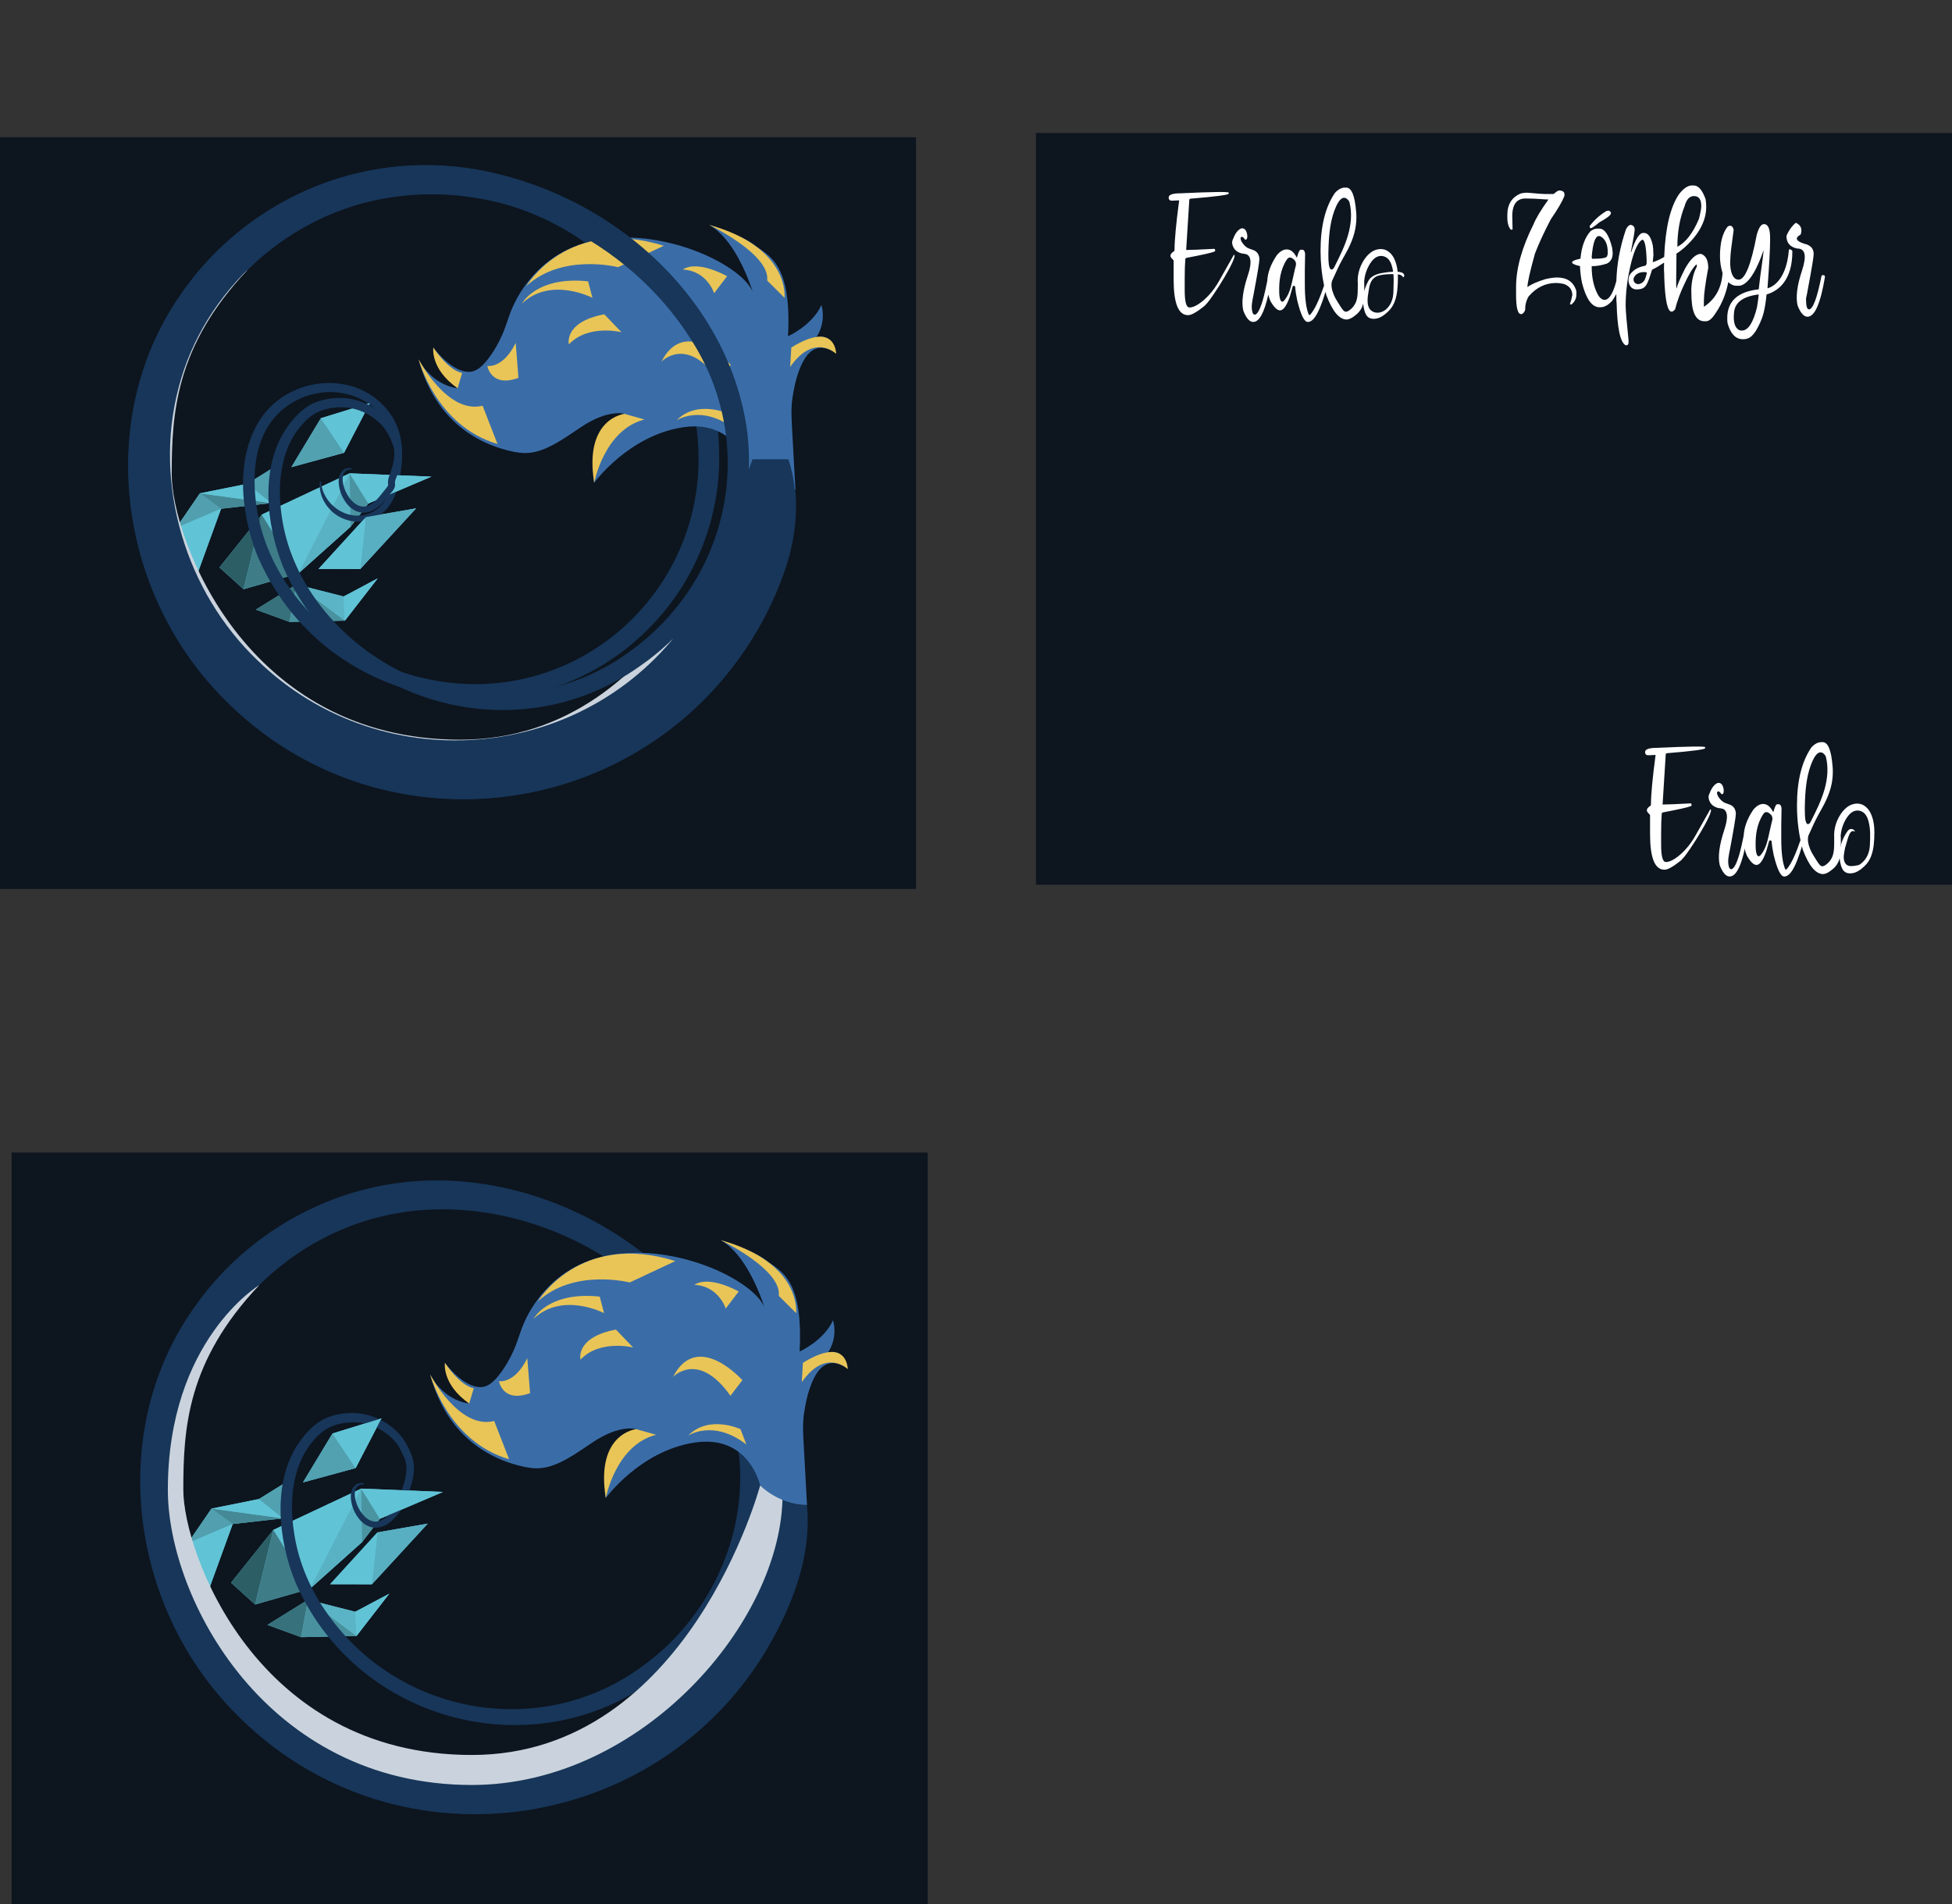 <?xml version="1.0" encoding="UTF-8"?>
<svg id="Cercles" xmlns="http://www.w3.org/2000/svg" viewBox="0 0 1780.95 1737.73">
  <rect x="0" y="0" width="1780.95" height="1737.73" fill="#333333" stroke="none"/>
  <defs>
    <style>
      .cls-1 {
        fill: #cad3dd;
      }

      .cls-1, .cls-2, .cls-3, .cls-4, .cls-5, .cls-6, .cls-7, .cls-8, .cls-9, .cls-10, .cls-11, .cls-12, .cls-13, .cls-14, .cls-15, .cls-16, .cls-17, .cls-18 {
        stroke-width: 0px;
      }

      .cls-2 {
        fill: #4a94a2;
      }

      .cls-3 {
        fill: #3e7c88;
      }

      .cls-4 {
        fill: #0d151f;
      }

      .cls-5 {
        fill: #173659;
      }

      .cls-6 {
        fill: #61c3d6;
      }

      .cls-7 {
        fill: #58afc1;
      }

      .cls-8 {
        fill: #5ab4c5;
      }

      .cls-9 {
        fill: #49919e;
      }

      .cls-10 {
        fill: #519faf;
      }

      .cls-11 {
        fill: #fff;
      }

      .cls-12 {
        fill: #37717b;
      }

      .cls-13 {
        fill: #458996;
      }

      .cls-14 {
        fill: #51a1b1;
      }

      .cls-15 {
        fill: #59b2c4;
      }

      .cls-16 {
        fill: #2c5e66;
      }

      .cls-17 {
        fill: #3a6da8;
      }

      .cls-18 {
        fill: #e9c557;
      }
    </style>
  </defs>
  <rect class="cls-4" y="125.26" width="835.79" height="685.98"/>
  <polygon class="cls-6" points="200.2 517.81 238.79 469.63 318.99 431.93 393.61 434.95 336.1 459.49 319.73 480.84 272.18 523.4 222.17 537.7 200.2 517.81"/>
  <polygon class="cls-6" points="290.59 519.19 333.77 471.89 379.71 463.85 328.73 519.26 290.59 519.19"/>
  <polygon class="cls-6" points="265.81 426.31 292.74 381.64 337.5 367.82 313.91 413.2 265.81 426.31"/>
  <polygon class="cls-6" points="179.87 524.38 201.71 464.25 247.54 459.08 257.42 421.74 225.66 441.46 182.36 450.19 160.64 481.84 179.87 524.38"/>
  <polygon class="cls-6" points="264.13 567.52 314.7 566.38 344.67 527.75 313.51 544.31 270.39 533.36 233.42 556.32 264.13 567.52"/>
  <polygon class="cls-10" points="160.64 481.84 201.71 464.25 182.36 450.19 160.64 481.84"/>
  <polygon class="cls-13" points="247.54 459.08 182.36 450.19 201.71 464.25 247.54 459.08"/>
  <polygon class="cls-6" points="225.66 441.46 182.36 450.19 247.54 459.08 225.66 441.46"/>
  <polygon class="cls-14" points="225.66 441.46 257.42 421.74 247.54 459.08 225.66 441.46"/>
  <polygon class="cls-6" points="160.64 481.84 201.71 464.25 179.87 524.38 160.64 481.84"/>
  <polygon class="cls-14" points="313.91 413.2 265.81 426.31 292.74 381.64 313.91 413.2"/>
  <polygon class="cls-12" points="233.42 556.32 264.13 567.52 270.39 533.36 233.42 556.32"/>
  <polygon class="cls-9" points="314.7 566.38 270.39 533.36 264.13 567.52 314.7 566.38"/>
  <polygon class="cls-8" points="270.39 533.36 314.7 566.38 313.51 544.31 270.39 533.36"/>
  <polygon class="cls-6" points="344.67 527.75 313.51 544.31 314.7 566.38 344.67 527.75"/>
  <polygon class="cls-16" points="200.2 517.81 238.79 469.63 222.17 537.7 200.2 517.81"/>
  <polygon class="cls-6" points="318.99 431.93 238.79 469.63 272.18 523.4 318.99 431.93"/>
  <polygon class="cls-3" points="222.17 537.7 238.79 469.63 272.18 523.4 222.17 537.7"/>
  <polygon class="cls-15" points="318.99 431.93 272.18 523.4 319.73 480.84 318.99 431.93"/>
  <polygon class="cls-2" points="336.1 459.49 318.99 431.93 319.73 480.84 336.1 459.49"/>
  <path class="cls-5" d="m292.86,439.24c1.2,20.44,22.61,36.19,42.28,29.92,17.07-5.27,22.4-23.37,24.02-39.53,1.19-9.98,1.61-20.49-.86-30.14-4.81-19.29-21.3-34.5-40.34-39.5-25.49-7.14-54.64,3.31-70.27,24.49-16.03,22.02-17.4,50.83-13.78,77.13,9.52,68.02,62.57,124.96,125.47,149.17,156.33,57.6,308.41-77.46,272.71-239.76-25.42-123.27-142.16-207.83-267.27-192.2-93.54,10.99-173.46,78.77-199.7,168.88-18.75,64.22-8.95,135.49,23.48,193.67,10.93,19.67,24.68,38.17,40.28,54.39,16.69,17.38,35.91,32.41,56.67,44.62,8.09,4.53,17.19,9.41,25.69,13.02,5.07,2.29,12.49,5.21,17.79,7.12,1.11.45,3.38,1.23,4.52,1.57,2.27.72,6.85,2.19,9.11,2.92,7.17,2.05,15.84,4.2,23.22,5.65,2.66.68,6.69,1.12,9.41,1.63,2.75.49,6.7,1.08,9.45,1.33,96.46,11.94,191.84-31.67,245.82-112.44,9.47-14.35,17.82-29.78,24.26-45.74,7.63-19.17,13.01-38.61,19.46-58.41,1.29-4.62,2.98-9.34,4.37-13.98,2.69-8.13,4.91-15.85,8.38-24.11,0,0,32.73,0,32.73,0,5.55,16.57,7.21,34.22,6.28,51.6-.89,17.39-4.51,34.68-10.35,51.08-17.15,49.36-47.3,94.11-86.18,128.97-85.05,76.2-205.94,99.19-312.99,59.47-3.6-1.18-12.33-4.96-15.97-6.4-6.87-3.08-13.96-6.44-20.6-10.04-13.04-6.83-26.86-15.55-38.65-24.37-33.64-24.68-61.97-56.55-83-92.54-21.67-37.51-35.44-79.68-39.54-122.82-9.04-85.02,21.67-170.56,84.13-229.15,32.28-30.54,72.43-53.26,115.38-64.7,102.16-27.72,211.39,7.06,278.25,89.19,36.97,45.27,58.42,102.91,59.55,161.36,2.15,58.5-20.35,117.49-60.94,159.64-108.38,114.11-300.51,80.6-361.14-65.2-14.8-38.73-19.91-91.06,6.16-126.24,27.93-37.07,88.35-40.61,115.83-1.27,11.27,15.56,12.4,34.63,9.65,52.95-1.5,10.87-3.76,21.82-10.49,31.05-8.92,12.63-26.34,17.92-40.73,12.23-13.98-5.06-24.3-19.56-22.56-34.52,0,0,1,.02,1,.02h0Z"/>
  <path class="cls-1" d="m225.9,246.31s-83.34,50.11-83.34,186.79c0,99.1,89.67,269.29,277.38,269.29,155.14,0,283.46-149.43,283.46-264.81l-20.45-8.49s-65.67,245.92-263.01,245.92-263.27-185.52-263.27-241.91,3.56-117.43,69.23-186.79Z"/>
  <path class="cls-17" d="m744.67,308.04c8.08-12.28,6.13-24.3,5.14-28.29-.22-.89-.39-1.39-.39-1.39-8.51,18.79-30.46,28.48-30.46,28.48,3.56-67.25-17.8-73.38-30.86-83.47-11.83-9.14-41.14-18.2-41.14-18.2,22.49,12.71,35.85,48.78,39.85,61.09-11.28-25.9-85.59-60.68-147.46-46.06-7.5,1.77-14.81,4.31-21.75,7.66-11.62,5.6-21.91,13.44-30.59,22.96-9.15,10.05-16.49,21.77-21.36,34.46-1.98,5.17-3.56,10.49-5.55,15.66-1.17,3.04-2.48,6.02-3.92,8.95-3.2,6.49-7.01,12.82-11.52,18.5-3.81,4.8-9.17,10.43-15.7,10.89-16.62,1.19-33.63-22.15-33.63-22.15,2.77,20.97,22.15,37.19,22.15,37.19-24.92-3.56-35.6-26.51-35.6-26.51,1.06,3.95,2.27,7.86,3.65,11.7,4.25,11.84,10.14,23.12,17.86,33.09,7.16,9.25,15.84,17.29,25.64,23.66,11.68,7.59,24.83,12.87,38.44,15.73,3.87.81,7.8,1.44,11.76,1.43,6.98-.02,13.84-2.03,20.19-4.93,10.77-4.92,20.62-12,30.42-18.58,25.32-17.01,39.96-12.26,39.96-12.26-34.42,11.08-27.69,62.9-27.69,62.9,0,0,31.25-43.12,81.1-50.64,49.85-7.52,59.74,39.16,59.74,39.16,0,0,16.85,17.59,42.77,17.75l-.04-.66c-.6-10.9-1.19-21.8-1.79-32.71-.4-7.31-.8-14.61-1.2-21.92-.53-9.59-1.13-18.88.33-28.46,1.17-7.66,2.73-15.67,5.3-22.98,3.42-9.72,9.64-23.47,22.06-22.74,3.16.19,6.2,1.33,8.9,2.93.63.37,3.41,1.74,3.57,2.57-3.96-20.77-18.2-14.84-18.2-14.84Z"/>
  <path class="cls-18" d="m453.9,405.16c-56.44-16.62-72-77.34-72-77.34,0,0,26.24,50.59,58.42,42.42l13.58,34.92Z"/>
  <path class="cls-18" d="m542.12,440.57s9-48.33,45.89-57.76l-18.2-5.14s-37.32,3.82-27.69,62.9Z"/>
  <path class="cls-18" d="m417.5,354.32c-25.25-17.74-22.15-37.19-22.15-37.19,0,0,13.1,20.57,26.32,23.25l-4.17,13.93Z"/>
  <path class="cls-18" d="m646.95,205.18s55.96,26.8,53.01,50.84l15.82,15.76s5.41-45.89-68.84-66.59Z"/>
  <path class="cls-18" d="m720.93,334.84c21.89-31.52,41.93-11.97,41.93-11.97,0,0,0-30.92-40.88-5.74l-1.05,17.7Z"/>
  <path class="cls-18" d="m480.26,261.01s37.76-64.14,125.32-36.71l-41.67,19.52s-50.72-13.09-83.65,17.19Z"/>
  <path class="cls-18" d="m470.51,312.9c-11.67,23.75-25.84,21.03-25.84,21.03,0,0,3.29,20.12,28.35,10.89l-2.51-31.93Z"/>
  <path class="cls-18" d="m623.05,245.96s10.75-9.53,40.35,6.07l-11.87,15.56s-6.23-20.41-28.48-21.63Z"/>
  <path class="cls-18" d="m476.18,277.05s13.32-25.32,60.4-20.31l3.95,15.03s-38.11-19.78-64.35,5.27Z"/>
  <path class="cls-18" d="m519.04,314.24s-5.14-20.31,32.31-27.43l15.69,16.35s-30.33-7.65-48,11.08Z"/>
  <path class="cls-18" d="m617.28,383.6s22.78-15.36,53.11,8.11l-5.37-14.04s-28.88-13.45-47.74,5.93Z"/>
  <path class="cls-18" d="m655.85,347.23l10.88-14.24s-41.14-46.18-63.3-2.91c0,0,22.95-24.61,52.42,17.15Z"/>
  <polygon class="cls-6" points="337.5 367.82 313.91 413.2 292.74 381.64 337.5 367.82"/>
  <polygon class="cls-6" points="393.61 434.95 318.99 431.93 336.1 459.49 393.61 434.95"/>
  <polygon class="cls-7" points="379.71 463.85 328.73 519.26 333.77 471.89 379.71 463.85"/>
  <polygon class="cls-6" points="290.59 519.19 328.73 519.26 333.77 471.89 290.59 519.19"/>
  <rect class="cls-4" x="945.16" y="121.36" width="835.79" height="685.98"/>
  <g>
    <path class="cls-11" d="m1560.42,738.63c.34-.29.59.33.65.68.07.46-.08.99-.19,1.44-.39,1.62-1.09,3.19-1.78,4.7-2.19,4.83-4.83,9.47-7.53,14.04-3.05,5.16-6.26,10.24-9.66,15.18-2.43,3.53-4.91,7.25-7.99,10.26-.17.16-.33.32-.51.48-.02.02-.04.03-.06.05-6.85,5.45-11.72,8.18-14.59,8.18h-.27c-8.69,0-13.03-10.84-13.03-32.52v-17.03c0-.35-.16-.68-.42-.91-1.67-1.5-2.51-2.74-2.51-3.74,0-1.35,1.05-2.69,3.15-4.04.35-.22.57-.6.58-1.01.06-9.57,1.48-24.73,4.25-45.48h-.27c-2.97.2-5.27.29-6.91.29-1.6-.24-2.39-1.12-2.39-2.64v-.29c0-2.54,3.54-3.81,10.64-3.81,29.42-1.37,44.14-1.56,44.14-.59v.88c0,1.15-11.61,2.69-34.84,4.6-.6.05-1.08.54-1.12,1.14-1.21,18.76-2.16,33.98-2.86,45.68h.27c4.08,0,12.41-.34,24.99-1.03h.53c.31,0,.53.4.68,1.21.1.56-.22,1.12-.76,1.33-2.67,1.07-11.16,2.97-25.48,5.71-.53.1-.94.54-.99,1.08-.39,4.53-.58,10.46-.58,17.77v10.55c0,10.55,1.42,15.82,4.25,15.82h.27c2.74,0,5.42-1.39,7.68-2.81,3.71-2.31,6.97-5.33,9.94-8.51,3.75-4.02,6.68-8.36,9.38-13.14,4.38-7.76,8.76-15.52,13.14-23.29.06-.11.12-.19.18-.24Z"/>
    <path class="cls-11" d="m1583.74,742.57c0,2.64-1.79,13.48-5.38,32.52-.98,5.2-2.42,10.4-1.03,15.69.18.68.44,1.38.96,1.86,2.59,2.38,5.3-3.77,5.96-5.31,2.11-4.93,3.42-10.22,4.64-15.42.71-3.03,1.36-6.07,1.96-9.12.13-.59.49-.88,1.06-.88h.8c.66-.05,1.11.44,1.33,1.46-4.03,24.32-9.35,36.47-15.95,36.47-3.35,0-6.35-3.38-9-10.15-.03-.07-.05-.13-.06-.2-1.78-7.66-.43-18.24,4.04-31.76,1.03-3.12,1.94-6.33,2.35-9.61.27-2.16.36-4.49-.37-6.57-.4-1.15-1.1-2.19-2.12-2.89-1.79-1.22-4.08-.9-6.06-1.53s-3.99-1.69-5.43-3.3c-1.68-1.88-2.87-4.95-2.52-7.49l.02-.11c.07-.44.24-.85.4-1.26,1.59-3.96,3.41-8.3,7.43-10.34.44-.22.86-.18,1.35-.19,3.5-.09,4.72,5.03,4.56,7.72-.04.76-.17,1.83-.82,2.34-1.24.97-1.96-.92-2.63-1.59-.47-.47-1.14-.8-1.79-.68-.19.04-.38.11-.52.24-.33.3-.38.8-.35,1.25.13,1.71,1.11,3.26,2.1,4.61.92,1.26,2.03,2.4,3.3,3.31,2.62,1.88,6.03,1.93,8.59,3.93,2.13,1.66,3.13,4.16,3.17,6.83,0,.06,0,.12,0,.18Z"/>
    <path class="cls-11" d="m1608.68,733.64c3.54,0,6.56,2.44,9.04,7.32h.27c1.29-4.69,2.44-7.03,3.46-7.03h1.33c1.49,0,2.37,1.24,2.65,3.71,0,.06,0,.13,0,.2-.18,6.35-.26,11.3-.26,14.84v12.3c0,13.53,1.24,23,3.72,28.42h1.06c1.5-1.95,5.88-6.36,12.51-26.07.04-.11.72-1.57.8-1.66.46-.58.83-.42,1.58-.4,1.73.05-.02,4.05-.2,5.08-7.31,25.1-12.6,29.5-16.81,29.5-3.19,0-6.38-6.54-9.57-19.63-.92-4.2-1.55-8.27-1.87-12.22-.11-1.34-1.98-1.55-2.36-.26-.66,2.24-1.46,5.12-2.4,8.62,0,.03-.02.06-.03.09-2.96,8.56-5.97,12.85-9.02,12.85-2.6,0-5.51-2.8-8.73-8.41-.03-.05-.06-.11-.08-.17-1.93-4.61-2.89-9.17-2.89-13.68v-2.93c0-8.13,2.91-16.51,8.73-25.13.03-.05.07-.09.1-.13,2.91-3.47,5.9-5.21,8.99-5.21Zm7.72,16.95c1.6-4.59,0-6.13-.04-6.28-.16-.57-.81-1.04-1.23-1.43-.54-.51-1.14-.99-1.81-1.33-.89-.47-1.98-.64-2.9-.23-.78.36-1.32,1.09-1.8,1.81-2.83,4.3-4.66,9.22-5.69,14.27s-1.29,10.23-1.13,15.38c.07,2.34.23,4.73,1.06,6.92.28.74.75,1.54,1.53,1.67.8.13,1.51-.51,2.03-1.14,3.98-4.71,5.87-11.03,7.11-16.97"/>
    <path class="cls-11" d="m1673.65,764.69c.89-2.06,4.07-2.04,4.07-2.04.22-.02.45.04.64.14.29.16.51.32.68.48.24.22.35.55.35.87-.05,12.95,1.55,23.12-9.2,30.45-.09.06-.15.16-.24.23-2.22,1.66-4.35,2.6-6.4,2.82-.07,0-.15.01-.22.01-6.77-.08-12.93-7.48-18.48-22.2-.02-.04-.03-.09-.04-.13-3.53-12.82-5.3-26.28-5.3-40.37,0-22.31,4.32-39.86,12.97-52.65.04-.06.08-.11.13-.17,2.95-3.27,6.02-4.9,9.23-4.9h1.06c4.87,0,7.89,7.23,9.04,21.68.18,1.03.27,2.88.27,5.57,0,4.84-.65,9.66-1.9,14.33-1.33,4.98-3.32,9.75-5.62,14.36-.91,1.81-1.86,3.6-2.88,5.36-3.14,5.46-6.07,11.07-8.6,16.86-.59,1.36-3.25,7.11-3.25,7.11-1.14,4.05-.02,8.47,1.59,12.42.96,2.35,2.2,4.55,3.57,6.69,1.58,2.48,3.05,5.07,4.91,7.36.57.7,1.31,1.33,2.21,1.49,1.04.18,2.08-.31,2.98-.88,3.52-2.22,6.14-5.81,7.23-9.83.93-3.42.98-6.99,1.01-10.52,0-.43,0-.87,0-1.3,0-.5.07-2.76.18-3.25m-19.83-70.5c-5.1,11.21-6.45,23.74-6.98,36.05-.2,4.62-.29,9.25-.06,13.87.11,2.08.29,4.19.99,6.16.25.71.65,1.47,1.37,1.71,1.26.42,2.33-.98,2.93-2.17,4.78-9.47,9.59-19.02,12.52-29.22,2.79-9.73,3.82-20.24,1.27-30.13-.22-.87-5.66-10.28-12.04,3.73Z"/>
    <path class="cls-11" d="m1706.01,771.72c.36-7.63.75-15.43-1.37-22.77-.77-2.67-1.95-5.34-4.06-7.15-2.14-1.83-5.16-2.58-7.89-1.92-3.41.83-5.98,3.64-7.88,6.59-3.06,4.76-4.94,10.27-5.41,15.91-.24,2.81-.13,5.64-.02,8.46-1.4-.68-2.73-1.5-3.96-2.46-.6-.46-1.19-.98-1.51-1.66-.25-.53-.32-1.12-.38-1.71-.68-7.48,1.42-15.11,5.45-21.45,2.07-3.26,4.7-6.24,8.04-8.17s7.47-2.69,11.14-1.48c2.91.96,5.34,3.08,7.07,5.6s2.8,5.45,3.58,8.41c1,3.79,1.31,7.72,1.31,11.63s-.14,7.56-.57,11.29c-.71,6.27-2.37,12.66-6.53,17.55-1.43,1.68-3.06,3.19-4.8,4.53-1.85,1.42-3.85,2.68-6.06,3.42-2.62.88-5.97,1.04-8.44-.38-2.21-1.27-3.37-3.8-4.09-6.25-1.95-6.66-1.61-13.87.52-20.45,1.23-3.8,3.07-7.38,5.38-10.63.75-1.05,1.76-2.05,3.12-2.13.53-.03,1.06.05,1.57.2.24.07.47.15.69.27.52.29.96.82,1.27,1.32.07.12.38.56.03.56-.08,0-.16-.05-.24-.09-.54-.31-1.19-.47-1.81-.33-1.43.32-2.31,1.94-2.9,3.15-.67,1.39-1.15,2.87-1.59,4.34-.3,1-.55,2-.85,3l-1.42,4.78c-.4,1.83-.69,3.91-1,5.65-.67,3.72-.22,9.23,4.02,10.63,1.27.42,2.63.43,3.96.32,1.33-.11,2.65-.35,3.96-.58.53-.1,1.07-.19,1.57-.39.49-.19.94-.48,1.37-.78,5.54-3.86,8.39-10.22,8.71-16.85Z"/>
  </g>
  <g>
    <path class="cls-11" d="m1125.73,232.57c-.06.05-.12.13-.18.24-4.38,7.76-8.76,15.52-13.14,23.29-2.7,4.78-5.63,9.12-9.38,13.14-2.97,3.19-6.23,6.2-9.94,8.51-2.26,1.41-4.94,2.81-7.68,2.81h-.27c-2.84,0-4.25-5.27-4.25-15.82v-10.55c0-7.31.19-13.24.58-17.77.05-.54.46-.98.99-1.08,14.32-2.73,22.81-4.64,25.48-5.71.53-.21.86-.77.76-1.33-.15-.81-.38-1.21-.68-1.21h-.53c-12.58.68-20.92,1.03-24.99,1.03h-.27c.7-11.7,1.65-26.92,2.86-45.68.04-.6.52-1.09,1.12-1.14,23.23-1.91,34.84-3.45,34.84-4.6v-.88c0-.98-14.71-.78-44.14.59-7.09,0-10.64,1.27-10.64,3.81v.29c0,1.51.8,2.39,2.39,2.64,1.64,0,3.94-.1,6.91-.29h.27c-2.77,20.76-4.19,35.92-4.25,45.48,0,.42-.23.79-.58,1.01-2.1,1.35-3.15,2.69-3.15,4.04,0,.99.83,2.24,2.51,3.74.26.23.42.56.42.91v17.03c0,21.68,4.34,32.52,13.03,32.52h.27c2.88,0,7.74-2.73,14.59-8.18.02-.02.04-.03.06-.05.17-.15.34-.31.51-.48,3.08-3.01,5.56-6.73,7.99-10.26,3.4-4.94,6.61-10.02,9.66-15.18,2.7-4.57,5.34-9.21,7.53-14.04.69-1.52,1.39-3.08,1.78-4.7.11-.44.26-.98.19-1.44-.05-.35-.31-.97-.65-.68Z"/>
    <path class="cls-11" d="m1280.61,249.84c-.84-1.12-2.86-1.65-5.44-1.82-.2-2.08-.53-4.14-1.06-6.16-.78-2.96-1.85-5.88-3.58-8.41-1.73-2.53-4.16-4.65-7.07-5.6-3.67-1.21-7.8-.44-11.14,1.48s-5.97,4.91-8.04,8.17c-4.03,6.34-6.12,13.97-5.45,21.45.01.15.03.3.05.45-.06.87-.1,2.12-.1,2.49,0,.43,0,.87,0,1.3-.04,3.53-.09,7.09-1.01,10.52-1.09,4.01-3.71,7.61-7.23,9.83-.9.57-1.94,1.06-2.98.88-.89-.16-1.64-.78-2.21-1.49-1.86-2.29-3.32-4.89-4.91-7.36-1.36-2.14-2.61-4.33-3.57-6.69-1.61-3.96-2.73-8.38-1.59-12.42,0,0,2.65-5.75,3.25-7.11,2.52-5.79,5.45-11.39,8.6-16.86,1.01-1.76,1.97-3.54,2.88-5.36,2.3-4.61,4.3-9.37,5.62-14.36,1.24-4.67,1.9-9.5,1.9-14.33,0-2.68-.09-4.54-.27-5.57-1.15-14.45-4.17-21.68-9.04-21.68h-1.06c-3.21,0-6.29,1.63-9.23,4.9-.05.05-.09.11-.13.17-8.65,12.79-12.97,30.33-12.97,52.65,0,10.97,1.09,21.55,3.23,31.76-.14.31-.26.57-.28.62-6.63,19.71-11,24.13-12.51,26.07h-1.06c-2.48-5.42-3.72-14.89-3.72-28.42v-12.3c0-3.55.09-8.49.26-14.84,0-.06,0-.13,0-.2-.28-2.47-1.16-3.71-2.65-3.71h-1.33c-1.02,0-2.17,2.34-3.46,7.03h-.27c-2.48-4.88-5.5-7.32-9.04-7.32-3.08,0-6.08,1.74-8.99,5.21-.04.04-.07.09-.1.13-5.47,8.11-8.37,16-8.7,23.68-.01.05-.04.08-.05.13-.61,3.05-1.25,6.09-1.96,9.12-1.22,5.2-2.53,10.49-4.64,15.42-.66,1.54-3.37,7.69-5.96,5.31-.52-.48-.78-1.18-.96-1.86-1.39-5.29.05-10.49,1.03-15.69,3.59-19.04,5.38-29.88,5.38-32.52,0-.06,0-.12,0-.18-.04-2.66-1.04-5.16-3.17-6.83-2.56-2-5.97-2.04-8.59-3.93-1.27-.91-2.38-2.05-3.3-3.31-.99-1.35-1.96-2.9-2.1-4.61-.04-.45.01-.95.35-1.25.14-.13.33-.21.52-.24.65-.13,1.32.21,1.79.68.67.67,1.39,2.56,2.63,1.59.65-.51.78-1.58.82-2.34.16-2.68-1.07-7.81-4.56-7.72-.49.01-.91-.03-1.35.19-4.02,2.04-5.84,6.38-7.43,10.34-.16.41-.33.82-.4,1.26,0,.04-.01.08-.02.11-.35,2.54.85,5.61,2.52,7.49,1.44,1.61,3.39,2.65,5.43,3.3,1.98.63,4.27.31,6.06,1.53,1.02.69,1.71,1.73,2.12,2.89.73,2.08.63,4.41.37,6.57-.4,3.27-1.31,6.48-2.35,9.61-4.48,13.52-5.83,24.1-4.04,31.76.02.07.04.14.06.2,2.65,6.77,5.65,10.15,9,10.15,5.46,0,10.04-8.33,13.75-24.97.47,1.94,1.1,3.88,1.92,5.84.02.06.05.12.08.17,3.22,5.61,6.12,8.41,8.73,8.41,3.05,0,6.06-4.28,9.02-12.85.01-.03.02-.06.03-.09.95-3.5,1.75-6.38,2.4-8.62.38-1.29,2.25-1.08,2.36.26.32,3.95.94,8.02,1.87,12.22,3.19,13.08,6.38,19.63,9.57,19.63,4.09,0,9.21-4.17,16.22-27.5.25.99.49,1.99.76,2.97.01.04.03.09.04.13,5.55,14.72,11.7,22.12,18.48,22.2.07,0,.15,0,.22-.01,2.05-.21,4.19-1.15,6.4-2.82.09-.07.15-.17.24-.23,4.81-3.28,7.15-7.14,8.26-11.55.16,2.26.53,4.5,1.17,6.68.72,2.45,1.87,4.98,4.09,6.25,2.48,1.42,5.82,1.25,8.44.38,2.21-.74,4.21-2,6.06-3.42,1.75-1.34,3.37-2.85,4.8-4.53,4.16-4.89,5.81-11.28,6.53-17.55.42-3.73.57-7.54.57-11.29,0-1.05-.02-2.1-.08-3.15,2.44.31,4.26,1.12,4.77,2.82,0,0,2.19-1.06.49-3.31Zm-98.9-5.32l-2.86,12.67c-1.24,5.94-3.13,12.25-7.11,16.97-.52.62-1.23,1.26-2.03,1.14-.78-.13-1.25-.93-1.53-1.67-.83-2.19-.99-4.57-1.06-6.92-.15-5.15.1-10.33,1.13-15.38,1.03-5.05,2.86-9.97,5.69-14.27.47-.72,1.01-1.45,1.8-1.81.91-.42,2.01-.24,2.9.23.66.35,1.26.82,1.81,1.33.41.39,1.07.86,1.23,1.43.04.15,1.64,1.7.04,6.28Zm31.38-.32c-.7-1.97-.88-4.08-.99-6.16-.24-4.62-.14-9.25.06-13.87.53-12.31,1.88-24.83,6.98-36.05,6.38-14.02,11.81-4.6,12.04-3.73,2.56,9.89,1.53,20.4-1.27,30.13-2.93,10.2-7.74,19.74-12.52,29.22-.6,1.19-1.67,2.59-2.93,2.17-.72-.24-1.11-1-1.37-1.71Zm32.44,18.8c-.02.07-.05.14-.07.21-.26.81-.5,1.64-.71,2.47,0-2.42-.07-4.95-.06-7.6,0-.13-.03-.26-.07-.39.02-.46.04-.92.08-1.39.47-5.64,2.35-11.15,5.41-15.91,1.9-2.95,4.47-5.75,7.88-6.59,2.73-.67,5.75.09,7.89,1.91,2.11,1.81,3.29,4.48,4.07,7.15.49,1.69.84,3.4,1.09,5.12-2.68.12-5.39.37-8.03.83-2.68.47-11.02,1.3-14.48,7.39-1.22,2.15-2.22,4.42-3,6.77Zm25.79,2.65c-.06,16.16-12.34,22.96-19.57,18.28-3.75-2.43-4.01-6.85-4.02-10.63,0-2.76,1.69-11.88,1.69-11.88.73-2.47,1.63-6.57,6.14-9.04,4.43-2.43,15.74-2.32,15.76-2.19.51,5.1.03,10.32.01,15.46Z"/>
  </g>
  <g>
    <path class="cls-11" d="m1420.71,253.23c-2.79,0-6.34.49-10.64,1.46-7.75,2.39-13.25,4.83-16.48,7.32,0-3.96,2.3-14.21,6.91-30.76,3.59-9.28,8.38-19.63,14.36-31.05,6.38-9.28,10.55-16.41,12.5-21.39v-1.46c0-1.95-1.24-3.12-3.72-3.52h-1.06c-.97,0-2.66,1.07-5.05,3.22h-8.24c-1.51,0-6.65-.39-15.42-1.17h-1.33c-1.42,0-3.01.2-4.79.59-8.33,3.37-12.5,9.91-12.5,19.63v2.64c0,5.13,1.42,9.07,3.19,10.84h1.06l.53-.29c-.18-6.25-.27-10.35-.27-12.3,0-17.33,11.27-15.82,13.83-15.82,8.7,0,14.98.88,18.88.88h.27c-6.87,9.62-11.39,17.14-13.56,22.56-10.64,21.24-15.95,40.28-15.95,57.13v7.32c0,11.72,1.51,17.58,4.52,17.58,1.42,0,2.66-1.17,3.72-3.52,0-4.83,1.06-9.03,3.19-12.6,7-8.2,15.42-12.3,25.26-12.3,1.73,0,4.03.29,6.91.88,5.14,1.9,7.71,5.32,7.71,10.25-.53,2.93-1.24,5.57-2.13,7.91,0,.39.18.59.53.59h.8c3.01-2.44,4.52-5.47,4.52-9.08v-2.34l-.27-1.76c-2.7-7.62-8.46-11.43-17.28-11.43Z"/>
    <path class="cls-11" d="m1632.14,228.11c-2.64,32.18-19.52,34.94-19.52,34.94,1.6-21.19,2.37-37.04,2.37-43v-2.93c0-8.4-1.86-12.6-5.58-12.6-2.62-.05-4.83,3.27-6.65,9.96-5.14,27.15-10.64,40.72-16.48,40.72h-.27c-.44,0-1.24-.19-2.39-.59-3.37-2.25-5.05-7.42-5.05-15.53.18-2.73.27-4.49.27-5.27,0-2.15.97-10.16,2.92-24.02-.53-2.54-1.68-3.81-3.46-3.81-.58,0-1.29.29-2.13.88-4.61,5.86-6.91,14.84-6.91,26.95,0,5.23.79,10.35,2.35,15.39-1.16,18.8-11.61,27.14-17.04,30.79v-5.57c0-5.76,1.33-15.72,3.99-29.88,0-7.08-2.22-11.38-6.65-12.89-4.56,0-9.35,4.39-14.36,13.18-4.61,9.08-7.18,15.14-7.71,18.16h-.27l-.27-2.93v-4.39c0-5.95.09-14.07.26-24.34.64-.2,2.53-1.37,7.45-5.54,13.12-11.96,19.68-24.27,19.68-36.91v-.88c0-1.66-.18-3.71-.53-6.15-2.97-8.4-6.6-12.6-10.9-12.6h-1.59c-3.81,0-7.8,2.74-11.96,8.2-7.89,11.85-12.34,30.85-13.34,57-6.2,3.75-10.44,4.8-10.44,4.8,1.06-11.67.51-4.08.51-8.81,0-2.39-.18-4.64-.53-6.74-1.59-7.42-4.25-11.13-7.98-11.13h-.8c-3.46,0-7.09,5.86-10.9,17.58h-.27v-.29c2.3-11.57,3.46-18.41,3.46-20.51s-1.06-3.52-3.19-4.1h-.53c-1.42,0-2.84,1.37-4.25,4.1-5.41,15.95-8.32,31.61-8.72,46.98-3.04,11.54-6.65,17.33-10.82,17.33-1.77,0-3.55-1.17-5.32-3.52-4.25-7.13-6.38-16.11-6.38-26.95v-.29c4.48,0,9.08-.78,13.83-2.34,3.54-1.76,5.32-4.88,5.32-9.38,0-1.03-.18-2.78-.53-5.27-2.88-11.52-6.78-17.29-11.7-17.29h-1.86c-1.99,0-4.03.78-6.12,2.34-5.13,5.69-8.19,14.07-9.2,25.12-.13.03-.24.05-.37.07-16.47,3.55,0,6.65,0,6.65h.02c-.01.6-.02,1.22-.02,1.85.35,5.13.97,9.72,1.86,13.77,3.77,14.65,9.08,21.97,15.95,21.97h.8c3.59,0,7.13-1.95,10.64-5.86,1.5-2.11,2.78-4.2,3.85-6.26v2.01c0,3.56.09,5.71.27,6.45.58,22.9,3.32,35.69,8.24,38.38h.53c1.42,0,2.13-.98,2.13-2.93v-1.46c-1.77-17.14-2.66-27.78-2.66-31.93,0-12.84,1.77-26.22,5.32-40.14,2.97-11.28,6.25-17.92,9.84-19.92,2.22,0,3.54,6.15,3.99,18.46,0,1.57,0,2.41,0,2.85-.04.87-.23,1.51-1.06,2.38-8.51,1.66-10.76,4.55-12.87,6.53-4.72,4.43-2.9,15.3,4.75,15.16,8.71-.15,9.55-3.68,14.11-17.93,3.9-1.92,7.67-4.27,10.96-6.55-.04,2.19-.07,4.41-.07,6.69.18,2.44.27,4.88.27,7.32.75,20.51,2.97,30.76,6.65,30.76h.27c.71,0,1.68-.68,2.92-2.05,1.95-7.62,4.7-15.14,8.24-22.56,4.34-9.52,8.06-15.67,11.17-18.46.18,0,.35.29.53.88l-.27,1.46c-5.79,11.16-4.79,23.73-4.79,23.73,0,14.75,2.76,25.78,11.96,25.78h1.33c2.75,0,5.67-2.44,8.77-7.32,6.61-9.57,9.94-19.73,11.63-28.42,2.26,2.22,4.78,3.34,7.58,3.34h1.86c4.87,0,10.43-4.8,16-15.98,2.69-5.41,5.21-11.77,6.75-16.71-.63,9.61-2.73,19.37-4.41,35.92-19.14,2.15-28.72,10.89-28.72,26.22v1.17c0,1.32.09,2.49.27,3.52,2.7,9.77,7.4,14.65,14.09,14.65,6.2,0,10.16-3.25,15.42-14.65,2.63-5.86,4.5-10.94,6.09-26.22,11.48-3.32,23.52-13.54,23.52-39.26,0-1.47-3.05-2.69-3.16-1.32Zm-95.11-40.1c1.68-6.05,4.52-9.08,8.51-9.08,4.43,0,6.65,3.03,6.65,9.08,0,2.3-.71,6.2-2.13,11.72-5.45,12.99-12.01,21.49-19.67,25.49,0-13.77,2.21-26.17,6.65-37.21Zm-78.17,27.36l1.33.29c4.43,2.44,6.65,7.23,6.65,14.36v1.17c0,.83-.18,1.61-.53,2.34,0,1.76-4.52,2.64-13.56,2.64,0,0-.05-.07-.18-.17-.14-.24-.26-.76-.35-1.59,1.06-12.7,3.28-19.04,6.65-19.04Zm43.64,34.11l-1.16,3.95c-.96,3.51-3.23,5.07-5.54,5.71-3.7,1.02-6.77-2.9-4.87-6.23,3.3-5.77,10.4-4.5,10.4-4.5.69-.26,1.37.37,1.17,1.08Zm100.53,30.93c-3.46,14.16-8.07,21.24-13.83,21.24-.71,0-1.42-.1-2.13-.29-4.25-1.95-5.91-7.46-4.95-16.52.95-9.06,8.45-14.44,22.5-16.15-.36,3.71-.89,7.62-1.6,11.72Z"/>
    <path class="cls-11" d="m1663.72,251.11h-.8c-.58,0-.93.29-1.06.88-4.03,20.21-7.84,30.32-11.43,30.32-1.77,0-2.66-3.03-2.66-9.08v-.88c.89-4,1.42-6.69,1.6-8.06,3.59-19.04,5.38-29.88,5.38-32.52,0-5.03-2.92-8.15-8.77-9.38-7.58-2.54-8.62-5.32-3.12-8.35,1.73-5.08.24-8.67-4.45-10.77-3.77,3.27-6.6,7.3-8.51,12.08,0,6.2,3.23,10.01,9.7,11.43,7.49-.15,8.98,6.57,4.49,20.14-4.5,13.58-5.84,24.2-4.02,31.86,2.66,6.84,5.67,10.25,9.04,10.25,6.6,0,11.92-12.16,15.95-36.47-.22-1.03-.67-1.51-1.33-1.46Z"/>
    <path class="cls-11" d="m1459.39,202.77c6.91-3.76,10.37-6.49,10.37-8.2v-.59c-.44-.83-1.06-1.42-1.86-1.76-.44,0-1.15.1-2.13.29-5.94,3.52-11.08,8.11-15.42,13.77v.88l.8,1.17c1.02,0,3.77-1.86,8.24-5.57Z"/>
  </g>
  <rect class="cls-4" x="10.59" y="1051.75" width="835.79" height="685.98"/>
  <polygon class="cls-6" points="210.78 1444.31 249.37 1396.12 329.58 1358.43 404.2 1361.45 346.69 1385.98 330.32 1407.33 282.77 1449.9 232.75 1464.19 210.78 1444.31"/>
  <polygon class="cls-6" points="301.18 1445.68 344.36 1398.38 390.3 1390.34 339.32 1445.75 301.18 1445.68"/>
  <polygon class="cls-6" points="276.39 1352.8 303.33 1308.13 348.08 1294.31 324.5 1339.69 276.39 1352.8"/>
  <polygon class="cls-6" points="190.46 1450.87 212.3 1390.75 258.12 1385.57 268 1348.23 236.25 1367.95 192.94 1376.68 171.23 1408.33 190.46 1450.87"/>
  <polygon class="cls-6" points="274.72 1494.01 325.29 1492.88 355.26 1454.24 324.1 1470.8 280.98 1459.86 244.01 1482.81 274.72 1494.01"/>
  <polygon class="cls-10" points="171.23 1408.33 212.3 1390.75 192.94 1376.68 171.23 1408.33"/>
  <polygon class="cls-13" points="258.12 1385.57 192.94 1376.68 212.3 1390.75 258.12 1385.57"/>
  <polygon class="cls-6" points="236.25 1367.95 192.94 1376.68 258.12 1385.57 236.25 1367.95"/>
  <polygon class="cls-14" points="236.25 1367.95 268 1348.23 258.12 1385.57 236.25 1367.95"/>
  <polygon class="cls-6" points="171.23 1408.33 212.3 1390.75 190.46 1450.87 171.23 1408.33"/>
  <polygon class="cls-14" points="324.5 1339.69 276.39 1352.8 303.33 1308.13 324.5 1339.69"/>
  <polygon class="cls-12" points="244.01 1482.81 274.72 1494.01 280.98 1459.86 244.01 1482.81"/>
  <polygon class="cls-9" points="325.29 1492.88 280.98 1459.86 274.72 1494.01 325.29 1492.88"/>
  <polygon class="cls-8" points="280.98 1459.86 325.29 1492.88 324.1 1470.8 280.98 1459.86"/>
  <polygon class="cls-6" points="355.26 1454.24 324.1 1470.8 325.29 1492.88 355.26 1454.24"/>
  <polygon class="cls-16" points="210.78 1444.31 249.37 1396.12 232.75 1464.19 210.78 1444.31"/>
  <polygon class="cls-6" points="329.58 1358.43 249.37 1396.12 282.77 1449.9 329.58 1358.43"/>
  <polygon class="cls-3" points="232.75 1464.19 249.37 1396.12 282.77 1449.9 232.75 1464.19"/>
  <polygon class="cls-15" points="329.58 1358.43 282.77 1449.9 330.32 1407.33 329.58 1358.43"/>
  <polygon class="cls-2" points="346.69 1385.98 329.58 1358.43 330.32 1407.33 346.69 1385.98"/>
  <path class="cls-5" d="m331.88,1354.5c-12.24.33-8.26,15.94-4.09,22.88,4.51,8.1,12.98,14.81,21.91,8.97,5.28-3.12,9.03-8.87,13.59-14.39.57-.79,1.88-2.31,1.96-3.02-.23-1.51-.32-3.83.1-5.33.31-1.76,1.17-3.7,1.72-5.36,3.32-9.1,5.63-19.19,1.75-28.06-1.9-4.51-4.13-9.13-7.01-12.98-7.84-10.13-20.1-17.08-32.74-18.84-12.29-1.47-26.28.86-35.96,9.08-25.99,22.24-29.93,59.72-24.69,91.91,4,26.76,15.11,52.07,30.85,74.01,65.51,92.22,195.23,114.71,286.66,47.22,65.52-46.6,102.32-131.76,85.26-211.05-26.7-125.21-159.22-214.27-284.68-205.36-129.29,8.92-229.66,124.04-219.78,253.2,7.11,125.12,107.05,230.39,231.73,243.14,94.54,11.08,191.37-34.07,243.28-113.78,10.36-15.61,19-32.33,25.67-49.83,11.21-30.15,18.76-61.16,30.2-91.5,0,0,32.73,0,32.73,0,2.59,7.32,4.18,14.86,5.22,22.51,5.4,38.44-5.46,77.06-22.18,111.49-92.43,193.74-351.26,237.37-500.4,82.26-95.35-97.72-115.87-258.42-34.2-370.75,42.76-60.31,110.83-101.74,184.13-111.36,143.71-19.35,298.95,81.9,327.54,226.23,17.31,86.34-23.29,178.43-95.09,228.03-112.4,80.51-272.4,35.87-326.41-91.34-15.17-37.88-20.61-90.33,3.56-125.62,6.2-9.02,14.23-17.91,24.57-22.66,10.39-4.44,22.02-5.81,33.22-4.07,14.78,2.47,28.53,10.73,37.48,22.74,3.29,4.61,5.54,9.53,7.6,14.67,4.47,10.71,1.87,22.64-2.15,32.97-.38,1.25-1.38,3.31-1.62,4.54-.56,1.84.17,3.05-.21,5.06-.7,2.77-1.96,3.94-3.46,5.8-2.2,2.56-4.31,5.34-6.73,8.07-12.7,14.93-28.84,13.3-37.71-4.33-3.65-7.4-6.51-21.49,2.87-25.73,1.86-.71,3.79-.71,5.57-.4l-.07,1h0Z"/>
  <path class="cls-1" d="m236.48,1172.8s-83.34,50.11-83.34,186.79c0,99.1,89.67,269.29,277.38,269.29,155.14,0,283.46-149.43,283.46-264.81l-20.45-8.49s-65.67,245.92-263.01,245.92-263.27-185.52-263.27-241.91,3.56-117.43,69.23-186.79Z"/>
  <path class="cls-17" d="m755.25,1234.53c8.08-12.28,6.13-24.3,5.14-28.29-.22-.89-.39-1.39-.39-1.39-8.51,18.79-30.46,28.48-30.46,28.48,3.56-67.25-17.8-73.38-30.86-83.47-11.83-9.14-41.14-18.2-41.14-18.2,22.49,12.71,35.85,48.78,39.85,61.09-11.28-25.9-85.59-60.68-147.46-46.06-7.5,1.77-14.81,4.31-21.75,7.66-11.62,5.6-21.91,13.44-30.59,22.96-9.15,10.05-16.49,21.77-21.36,34.46-1.98,5.17-3.56,10.49-5.55,15.66-1.17,3.04-2.48,6.02-3.92,8.95-3.2,6.49-7.01,12.82-11.52,18.5-3.81,4.8-9.17,10.43-15.7,10.89-16.62,1.19-33.63-22.15-33.63-22.15,2.77,20.97,22.15,37.19,22.15,37.19-24.92-3.56-35.6-26.51-35.6-26.51,1.06,3.95,2.27,7.86,3.65,11.7,4.25,11.84,10.14,23.12,17.86,33.09,7.16,9.25,15.84,17.29,25.64,23.66,11.68,7.59,24.83,12.87,38.44,15.73,3.87.81,7.8,1.44,11.76,1.43,6.98-.02,13.84-2.03,20.19-4.93,10.77-4.92,20.62-12,30.42-18.58,25.32-17.01,39.96-12.26,39.96-12.26-34.42,11.08-27.69,62.9-27.69,62.9,0,0,31.25-43.12,81.1-50.64,49.85-7.52,59.74,39.16,59.74,39.16,0,0,16.85,17.59,42.77,17.75l-.04-.66c-.6-10.9-1.19-21.8-1.79-32.71-.4-7.31-.8-14.61-1.2-21.92-.53-9.59-1.13-18.88.33-28.46,1.17-7.66,2.73-15.67,5.3-22.98,3.42-9.72,9.64-23.47,22.06-22.74,3.16.19,6.2,1.33,8.9,2.93.63.37,3.41,1.74,3.57,2.57-3.96-20.77-18.2-14.84-18.2-14.84Z"/>
  <path class="cls-18" d="m464.48,1331.65c-56.44-16.62-72-77.34-72-77.34,0,0,26.24,50.59,58.42,42.42l13.58,34.92Z"/>
  <path class="cls-18" d="m552.7,1367.06s9-48.33,45.89-57.76l-18.2-5.14s-37.32,3.82-27.69,62.9Z"/>
  <path class="cls-18" d="m428.09,1280.82c-25.25-17.74-22.15-37.19-22.15-37.19,0,0,13.1,20.57,26.32,23.25l-4.17,13.93Z"/>
  <path class="cls-18" d="m657.54,1131.67s55.96,26.8,53.01,50.84l15.82,15.76s5.41-45.89-68.84-66.59Z"/>
  <path class="cls-18" d="m731.52,1261.33c21.89-31.52,41.93-11.97,41.93-11.97,0,0,0-30.92-40.88-5.74l-1.05,17.7Z"/>
  <path class="cls-18" d="m490.85,1187.5s37.76-64.14,125.32-36.71l-41.67,19.52s-50.72-13.09-83.65,17.19Z"/>
  <path class="cls-18" d="m481.1,1239.39c-11.67,23.75-25.84,21.03-25.84,21.03,0,0,3.29,20.12,28.35,10.89l-2.51-31.93Z"/>
  <path class="cls-18" d="m633.64,1172.46s10.75-9.53,40.35,6.07l-11.87,15.56s-6.23-20.41-28.48-21.63Z"/>
  <path class="cls-18" d="m486.77,1203.54s13.32-25.32,60.4-20.31l3.95,15.03s-38.11-19.78-64.35,5.27Z"/>
  <path class="cls-18" d="m529.63,1240.73s-5.14-20.31,32.31-27.43l15.69,16.35s-30.33-7.65-48,11.08Z"/>
  <path class="cls-18" d="m627.87,1310.09s22.78-15.36,53.11,8.11l-5.37-14.04s-28.88-13.45-47.74,5.93Z"/>
  <path class="cls-18" d="m666.44,1273.72l10.88-14.24s-41.14-46.18-63.3-2.91c0,0,22.95-24.61,52.42,17.15Z"/>
  <polygon class="cls-6" points="348.08 1294.31 324.5 1339.69 303.33 1308.13 348.08 1294.31"/>
  <polygon class="cls-6" points="404.2 1361.45 329.58 1358.43 346.69 1385.98 404.2 1361.45"/>
  <polygon class="cls-7" points="390.3 1390.34 339.32 1445.75 344.36 1398.38 390.3 1390.34"/>
  <polygon class="cls-6" points="301.18 1445.68 339.32 1445.75 344.36 1398.38 301.18 1445.68"/>
  <path class="cls-5" d="m320.8,428.22c-12.24.33-8.26,15.94-4.09,22.88,4.51,8.1,12.98,14.81,21.91,8.97,5.28-3.12,9.03-8.87,13.59-14.39.57-.79,1.88-2.31,1.96-3.02-.49-2.65-.03-5.79.95-8.25,3.06-8.22,6.02-17.74,4.02-26.11-2.65-9.25-7.55-18.11-14.99-24.29-12.44-10.71-29.39-14.9-45.34-10.89-6.18,1.36-11.91,3.86-16.77,8.05-25.99,22.24-29.93,59.72-24.69,91.91,8.16,53.78,44.22,100.69,89.65,129.22,69.33,44.26,161.84,41.04,227.87-7.98,91.58-66.1,116.95-189.34,55.42-284.81-56.72-89.9-168.49-145.91-274.51-129.31-91.36,13.52-170.24,84.82-192.91,173.95-23.2,87.8,6.75,186.05,72.05,248.43,115.68,112.42,306.74,92.64,395.75-42.11,10.36-15.61,19-32.33,25.67-49.83,11.21-30.15,18.76-61.16,30.2-91.5,0,0,32.73,0,32.73,0,2.59,7.32,4.18,14.86,5.22,22.51,5.4,38.44-5.46,77.06-22.18,111.49-92.43,193.74-351.26,237.37-500.4,82.26-95.35-97.72-115.87-258.42-34.2-370.75,42.76-60.31,110.83-101.74,184.13-111.36,143.71-19.35,298.95,81.9,327.54,226.23,17.31,86.34-23.29,178.43-95.09,228.03-112.4,80.51-272.4,35.87-326.41-91.34-15.17-37.88-20.61-90.33,3.56-125.62,6.2-9.02,14.23-17.91,24.57-22.66,10.39-4.44,22.02-5.81,33.22-4.07,14.78,2.47,28.53,10.73,37.48,22.74,3.29,4.61,5.54,9.53,7.6,14.67,4.47,10.71,1.87,22.64-2.15,32.97-.38,1.25-1.38,3.31-1.62,4.54-.56,1.84.17,3.05-.21,5.06-.7,2.77-1.96,3.94-3.46,5.8-2.2,2.56-4.31,5.34-6.73,8.07-12.7,14.93-28.84,13.3-37.71-4.33-3.65-7.4-6.51-21.49,2.87-25.73,1.86-.71,3.79-.71,5.57-.4,0,0-.07,1-.07,1h0Z"/>
</svg>